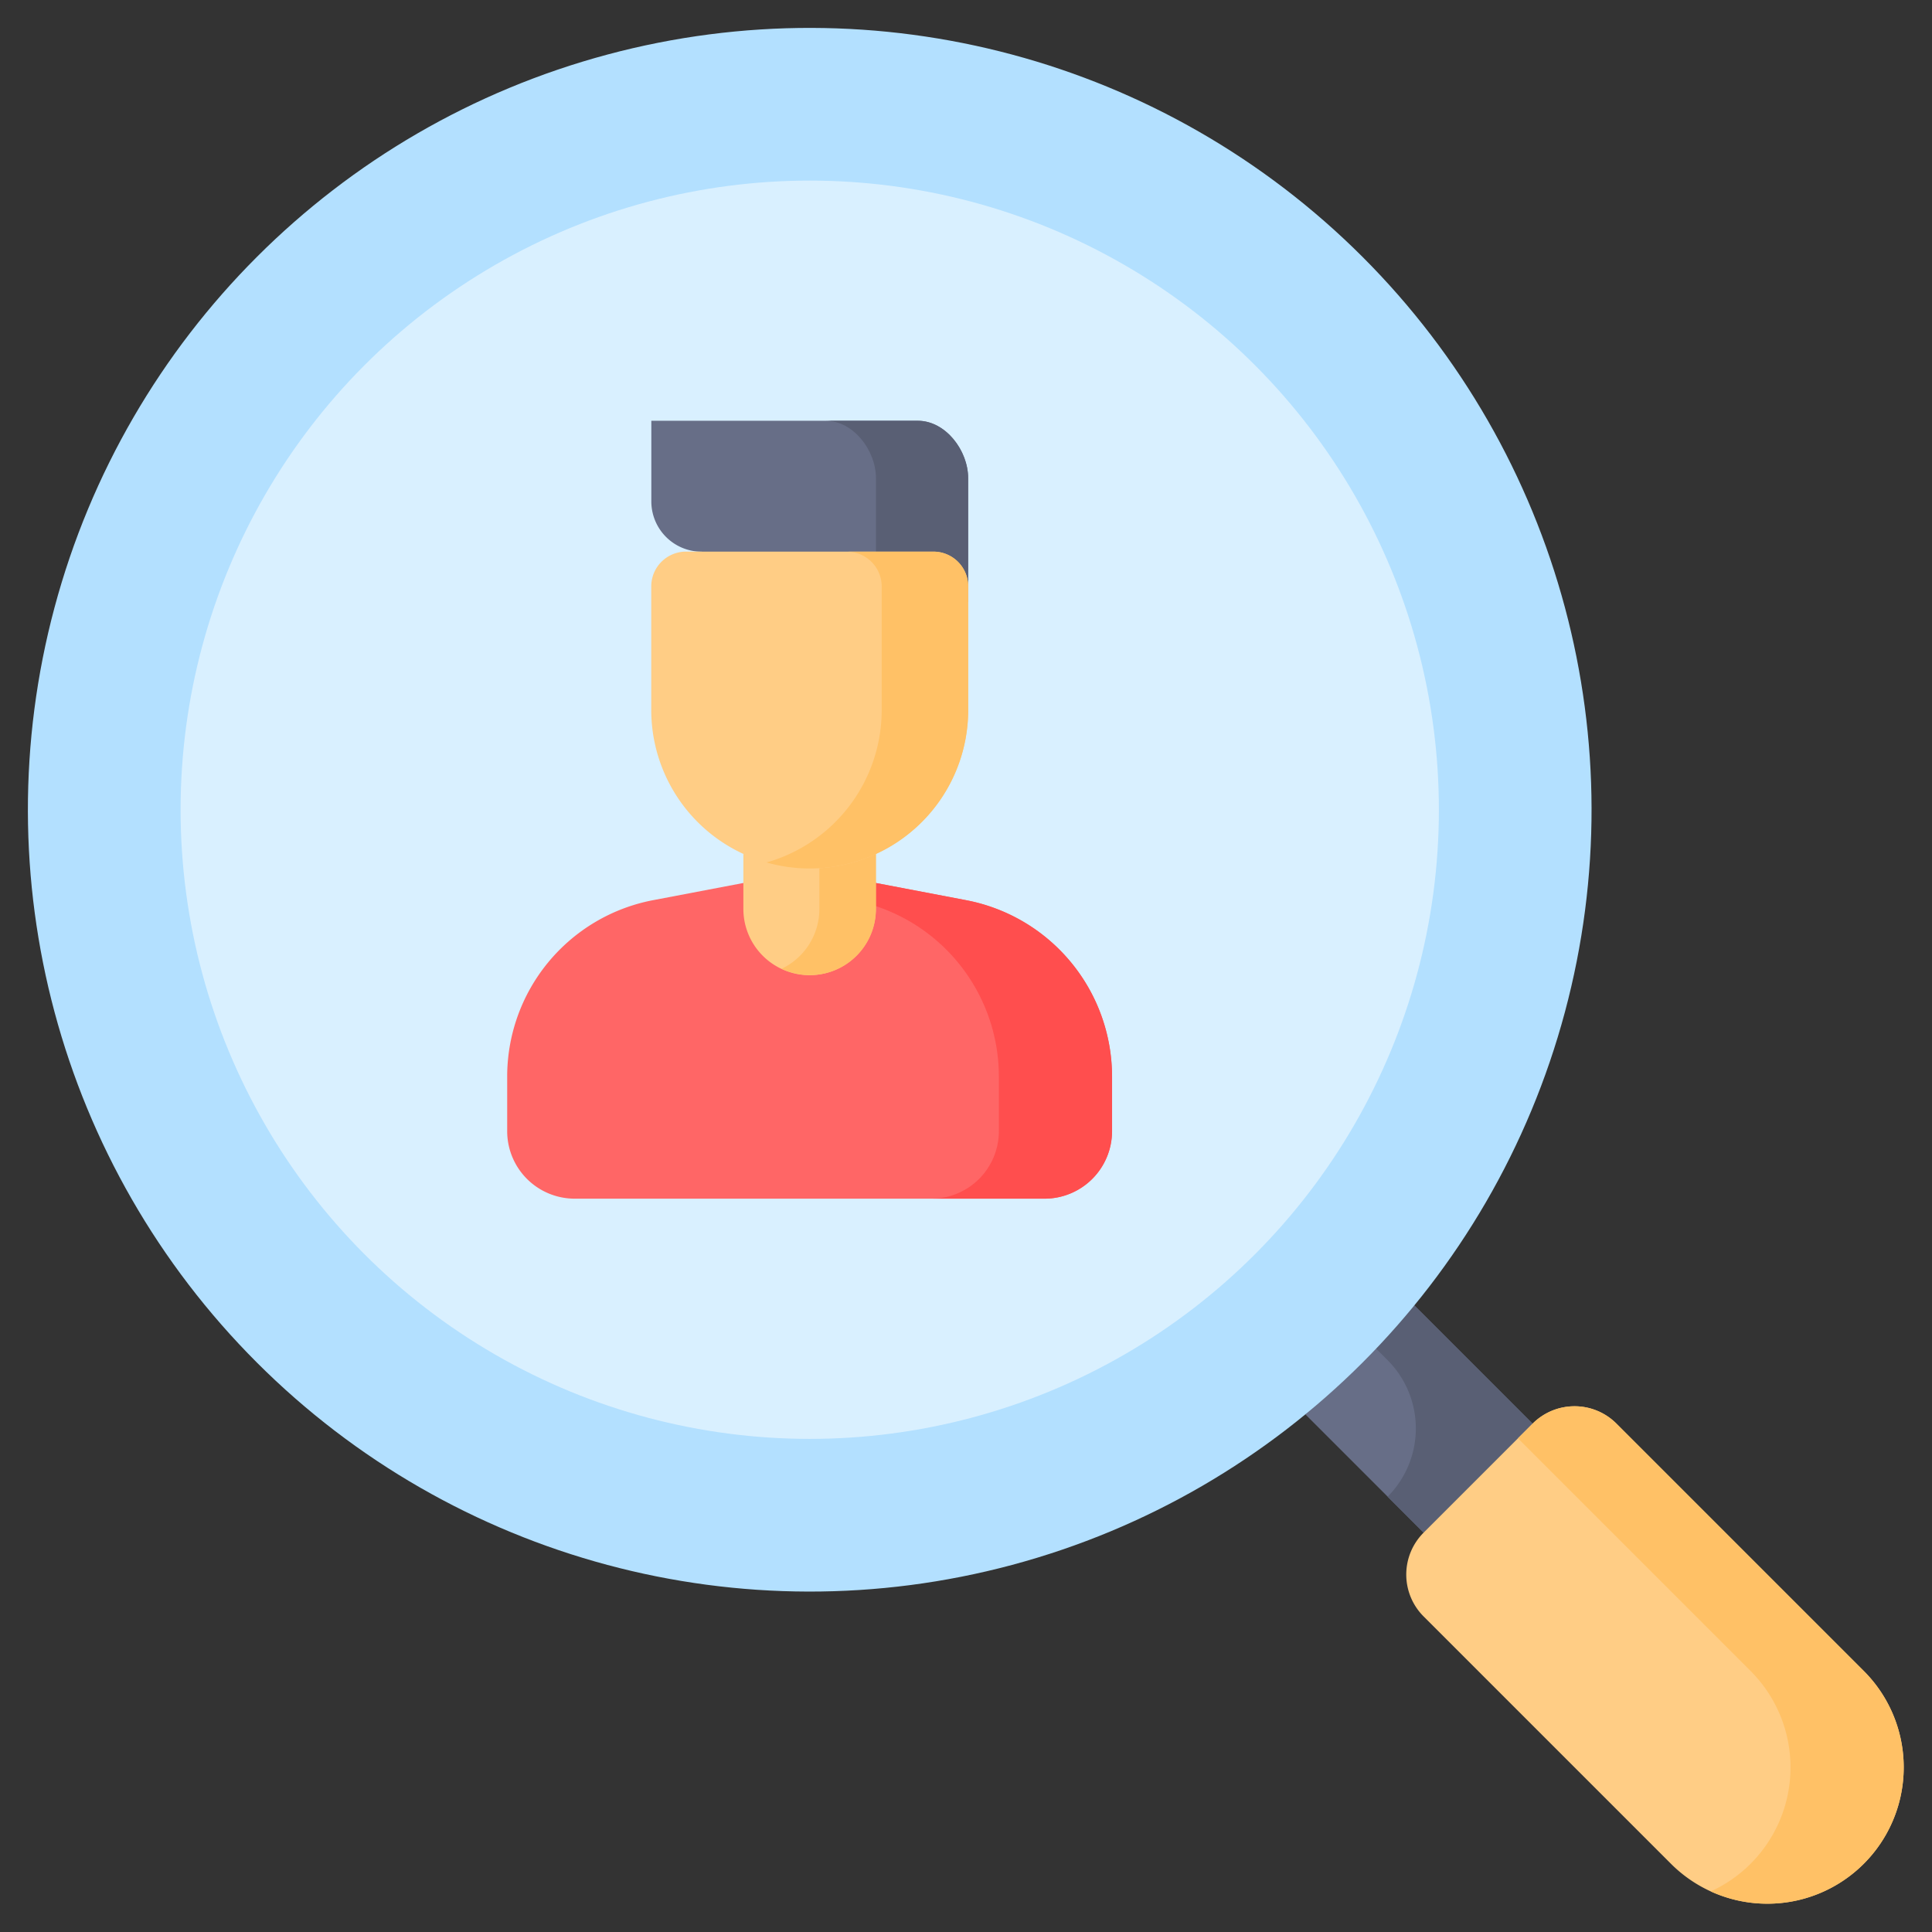 <svg xmlns="http://www.w3.org/2000/svg" data-name="Layer 1" viewBox="0 0 512 512"><rect x="0" y="0" width="512" height="512" fill="#333333" stroke="none"/><rect width="40.85" height="44.31" x="355.63" y="353.9" fill="#676e87" transform="rotate(-45 376.048 376.056)"/><path fill="#595f74" d="M374.83,346l-10.78,10.78,3.67,3.67a25.61,25.61,0,0,1,0,36.2h0l9.56,9.56,28.88-28.88Z"/><path fill="#ffcd85" d="M493.92,493.92h0a36.13,36.13,0,0,1-51.1,0l-65.54-65.54a15.7,15.7,0,0,1,0-22.22l28.88-28.88a15.7,15.7,0,0,1,22.22,0l65.54,65.54A36.13,36.13,0,0,1,493.92,493.92Z"/><path fill="#ffc166" d="M493.92,442.82l-65.54-65.54a15.7,15.7,0,0,0-22.22,0l-3.89,3.89,61.65,61.65a36.13,36.13,0,0,1,0,51.1h0a36.15,36.15,0,0,1-10.55,7.32,36.15,36.15,0,0,0,40.55-7.32h0A36.13,36.13,0,0,0,493.92,442.82Z"/><circle cx="214.59" cy="214.59" r="207.19" fill="#b3e0ff" transform="rotate(-45 214.588 214.595)"/><circle cx="214.59" cy="214.59" r="166.73" fill="#d9f0ff"/><path fill="#f66" d="M197,234l-23.9,4.55a47.59,47.59,0,0,0-38.69,46.75v14.47a17.89,17.89,0,0,0,17.89,17.89h124.5a17.89,17.89,0,0,0,17.89-17.89V285.31a47.59,47.59,0,0,0-38.68-46.75L232.12,234"/><path fill="#ff4e4e" d="M256.05,238.56,232.12,234h-30l23.91,4.55a47.59,47.59,0,0,1,38.68,46.75v14.47a17.89,17.89,0,0,1-17.89,17.89h30a17.89,17.89,0,0,0,17.89-17.89V285.31A47.59,47.59,0,0,0,256.05,238.56Z"/><path fill="#ffcd85" d="M197,226.32v14.55a17.56,17.56,0,0,0,17.55,17.56h0a17.55,17.55,0,0,0,17.55-17.56v-14.6"/><path fill="#ffc166" d="M217.14,226.29v14.58a17.54,17.54,0,0,1-10,15.86,17.52,17.52,0,0,0,25-15.86v-14.6Z"/><path fill="#676e87" d="M256.57,159.52V126.73c0-7.35-6-15.22-13.32-15.22H172.61v21.38a13.32,13.32,0,0,0,13.32,13.31"/><path fill="#595f74" d="M243.25,111.51H218.83c7.35,0,13.31,7.87,13.31,15.22v28.19l24.43,4.6V126.73C256.57,119.38,250.61,111.51,243.25,111.51Z"/><path fill="#ffcd85" d="M214.59,146.2h0a42,42,0,0,1,42,42v32.76a9.22,9.22,0,0,1-9.22,9.22H181.83a9.22,9.22,0,0,1-9.22-9.22V188.18A42,42,0,0,1,214.59,146.2Z" transform="rotate(-180 214.59 188.18)"/><path fill="#ffc166" d="M247.35,146.2H224.44a9.22,9.22,0,0,1,9.22,9.22v32.76a42,42,0,0,1-30.52,40.38,42,42,0,0,0,11.45,1.6h0a42,42,0,0,0,42-42V155.42A9.22,9.22,0,0,0,247.35,146.2Z"/></svg>